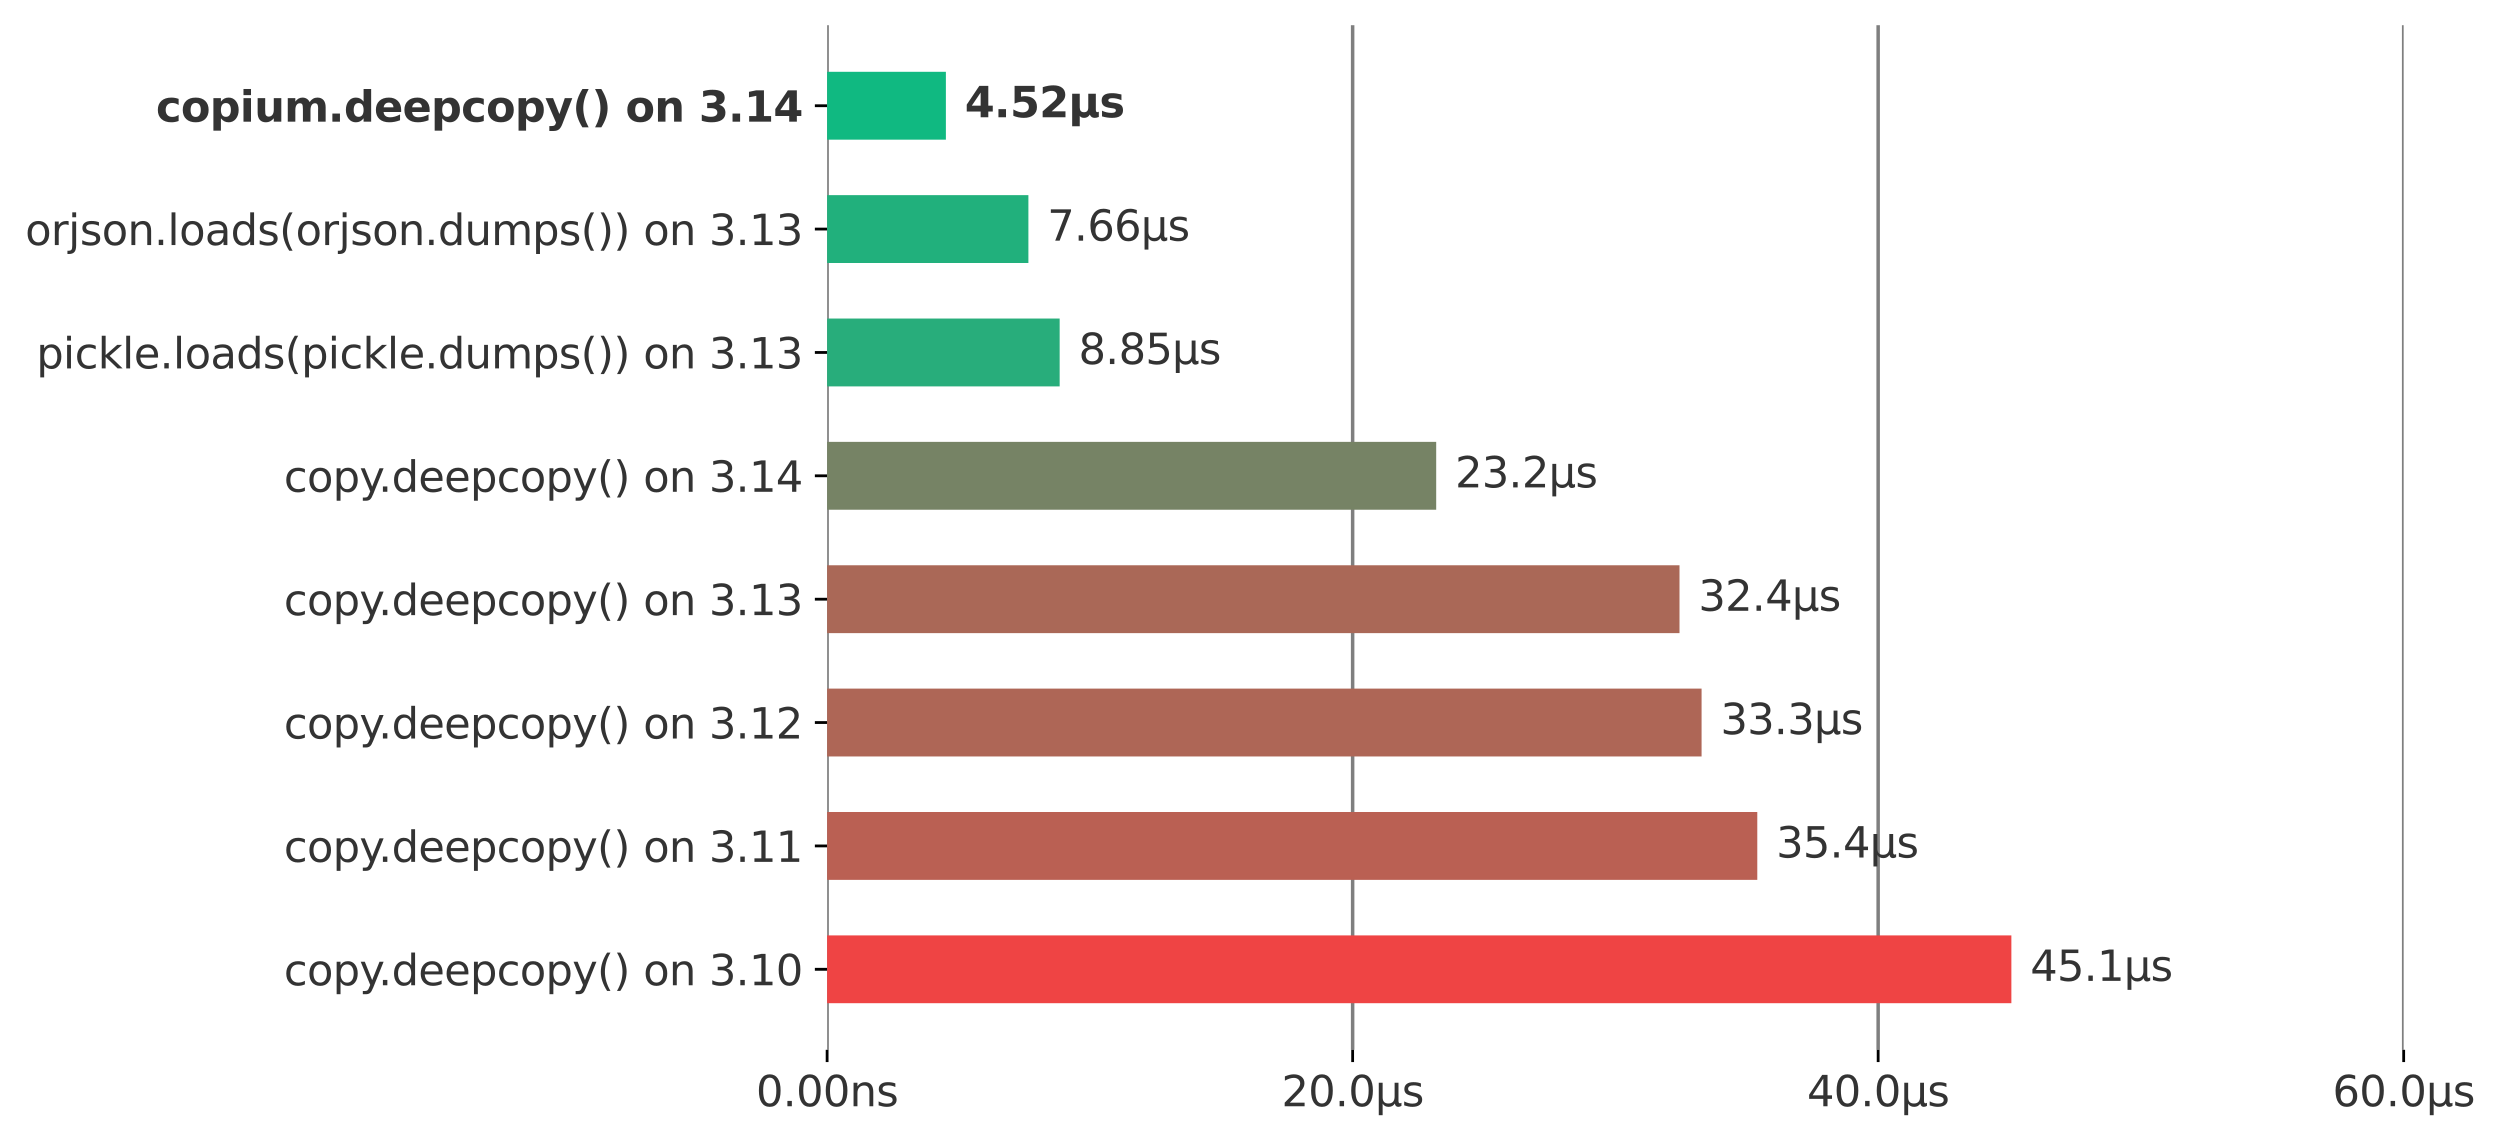 <?xml version="1.0" encoding="utf-8" standalone="no"?>
<!DOCTYPE svg PUBLIC "-//W3C//DTD SVG 1.1//EN"
  "http://www.w3.org/Graphics/SVG/1.1/DTD/svg11.dtd">
<svg xmlns:xlink="http://www.w3.org/1999/xlink" width="713.758pt" height="325.534pt" viewBox="0 0 713.758 325.534" xmlns="http://www.w3.org/2000/svg" version="1.1">
 <defs>
  <style type="text/css">*{stroke-linejoin: round; stroke-linecap: butt}</style>
 </defs>
 <g id="figure_1">
  <g id="patch_1">
   <path d="M 0 325.534 
L 713.758 325.534 
L 713.758 0 
L 0 0 
L 0 325.534 
z
" style="fill: none"/>
  </g>
  <g id="axes_1">
   <g id="patch_2">
    <path d="M 236.146 299.72 
L 686.256 299.72 
L 686.256 7.2 
L 236.146 7.2 
L 236.146 299.72 
z
" style="fill: none"/>
   </g>
   <g id="matplotlib.axis_1">
    <g id="xtick_1">
     <g id="line2d_1">
      <path d="M 236.146 299.72 
L 236.146 7.2 
" clip-path="url(#p46a4551553)" style="fill: none; stroke: #7f7f7f; stroke-linecap: square"/>
     </g>
     <g id="line2d_2">
      <defs>
       <path id="m9b1a746041" d="M 0 0 
L 0 3.5 
" style="stroke: #000000; stroke-width: 0.8"/>
      </defs>
      <g>
       <use xlink:href="#m9b1a746041" x="236.146" y="299.72" style="stroke: #000000; stroke-width: 0.8"/>
      </g>
     </g>
     <g id="text_1">
      <!-- 0.00ns -->
      <g style="fill: #333333" transform="translate(215.858 315.838) scale(0.12 -0.12)">
       <defs>
        <path id="DejaVuSans-30" d="M 2034 4250 
Q 1547 4250 1301 3770 
Q 1056 3291 1056 2328 
Q 1056 1369 1301 889 
Q 1547 409 2034 409 
Q 2525 409 2770 889 
Q 3016 1369 3016 2328 
Q 3016 3291 2770 3770 
Q 2525 4250 2034 4250 
z
M 2034 4750 
Q 2819 4750 3233 4129 
Q 3647 3509 3647 2328 
Q 3647 1150 3233 529 
Q 2819 -91 2034 -91 
Q 1250 -91 836 529 
Q 422 1150 422 2328 
Q 422 3509 836 4129 
Q 1250 4750 2034 4750 
z
" transform="scale(0.016)"/>
        <path id="DejaVuSans-2e" d="M 684 794 
L 1344 794 
L 1344 0 
L 684 0 
L 684 794 
z
" transform="scale(0.016)"/>
        <path id="DejaVuSans-6e" d="M 3513 2113 
L 3513 0 
L 2938 0 
L 2938 2094 
Q 2938 2591 2744 2837 
Q 2550 3084 2163 3084 
Q 1697 3084 1428 2787 
Q 1159 2491 1159 1978 
L 1159 0 
L 581 0 
L 581 3500 
L 1159 3500 
L 1159 2956 
Q 1366 3272 1645 3428 
Q 1925 3584 2291 3584 
Q 2894 3584 3203 3211 
Q 3513 2838 3513 2113 
z
" transform="scale(0.016)"/>
        <path id="DejaVuSans-73" d="M 2834 3397 
L 2834 2853 
Q 2591 2978 2328 3040 
Q 2066 3103 1784 3103 
Q 1356 3103 1142 2972 
Q 928 2841 928 2578 
Q 928 2378 1081 2264 
Q 1234 2150 1697 2047 
L 1894 2003 
Q 2506 1872 2764 1633 
Q 3022 1394 3022 966 
Q 3022 478 2636 193 
Q 2250 -91 1575 -91 
Q 1294 -91 989 -36 
Q 684 19 347 128 
L 347 722 
Q 666 556 975 473 
Q 1284 391 1588 391 
Q 1994 391 2212 530 
Q 2431 669 2431 922 
Q 2431 1156 2273 1281 
Q 2116 1406 1581 1522 
L 1381 1569 
Q 847 1681 609 1914 
Q 372 2147 372 2553 
Q 372 3047 722 3315 
Q 1072 3584 1716 3584 
Q 2034 3584 2315 3537 
Q 2597 3491 2834 3397 
z
" transform="scale(0.016)"/>
       </defs>
       <use xlink:href="#DejaVuSans-30"/>
       <use xlink:href="#DejaVuSans-2e" transform="translate(63.623 0)"/>
       <use xlink:href="#DejaVuSans-30" transform="translate(95.41 0)"/>
       <use xlink:href="#DejaVuSans-30" transform="translate(159.033 0)"/>
       <use xlink:href="#DejaVuSans-6e" transform="translate(222.656 0)"/>
       <use xlink:href="#DejaVuSans-73" transform="translate(286.035 0)"/>
      </g>
     </g>
    </g>
    <g id="xtick_2">
     <g id="line2d_3">
      <path d="M 386.182 299.72 
L 386.182 7.2 
" clip-path="url(#p46a4551553)" style="fill: none; stroke: #7f7f7f; stroke-linecap: square"/>
     </g>
     <g id="line2d_4">
      <g>
       <use xlink:href="#m9b1a746041" x="386.182" y="299.72" style="stroke: #000000; stroke-width: 0.8"/>
      </g>
     </g>
     <g id="text_2">
      <!-- 20.0µs -->
      <g style="fill: #333333" transform="translate(365.88 315.838) scale(0.12 -0.12)">
       <defs>
        <path id="DejaVuSans-32" d="M 1228 531 
L 3431 531 
L 3431 0 
L 469 0 
L 469 531 
Q 828 903 1448 1529 
Q 2069 2156 2228 2338 
Q 2531 2678 2651 2914 
Q 2772 3150 2772 3378 
Q 2772 3750 2511 3984 
Q 2250 4219 1831 4219 
Q 1534 4219 1204 4116 
Q 875 4013 500 3803 
L 500 4441 
Q 881 4594 1212 4672 
Q 1544 4750 1819 4750 
Q 2544 4750 2975 4387 
Q 3406 4025 3406 3419 
Q 3406 3131 3298 2873 
Q 3191 2616 2906 2266 
Q 2828 2175 2409 1742 
Q 1991 1309 1228 531 
z
" transform="scale(0.016)"/>
        <path id="DejaVuSans-b5" d="M 544 -1331 
L 544 3500 
L 1119 3500 
L 1119 1325 
Q 1119 872 1334 640 
Q 1550 409 1972 409 
Q 2434 409 2667 671 
Q 2900 934 2900 1459 
L 2900 3500 
L 3475 3500 
L 3475 806 
Q 3475 619 3529 530 
Q 3584 441 3700 441 
Q 3728 441 3778 458 
Q 3828 475 3916 513 
L 3916 50 
Q 3788 -22 3673 -56 
Q 3559 -91 3450 -91 
Q 3234 -91 3106 31 
Q 2978 153 2931 403 
Q 2775 156 2548 32 
Q 2322 -91 2016 -91 
Q 1697 -91 1473 31 
Q 1250 153 1119 397 
L 1119 -1331 
L 544 -1331 
z
" transform="scale(0.016)"/>
       </defs>
       <use xlink:href="#DejaVuSans-32"/>
       <use xlink:href="#DejaVuSans-30" transform="translate(63.623 0)"/>
       <use xlink:href="#DejaVuSans-2e" transform="translate(127.246 0)"/>
       <use xlink:href="#DejaVuSans-30" transform="translate(159.033 0)"/>
       <use xlink:href="#DejaVuSans-b5" transform="translate(222.656 0)"/>
       <use xlink:href="#DejaVuSans-73" transform="translate(286.279 0)"/>
      </g>
     </g>
    </g>
    <g id="xtick_3">
     <g id="line2d_5">
      <path d="M 536.219 299.72 
L 536.219 7.2 
" clip-path="url(#p46a4551553)" style="fill: none; stroke: #7f7f7f; stroke-linecap: square"/>
     </g>
     <g id="line2d_6">
      <g>
       <use xlink:href="#m9b1a746041" x="536.219" y="299.72" style="stroke: #000000; stroke-width: 0.8"/>
      </g>
     </g>
     <g id="text_3">
      <!-- 40.0µs -->
      <g style="fill: #333333" transform="translate(515.916 315.838) scale(0.12 -0.12)">
       <defs>
        <path id="DejaVuSans-34" d="M 2419 4116 
L 825 1625 
L 2419 1625 
L 2419 4116 
z
M 2253 4666 
L 3047 4666 
L 3047 1625 
L 3713 1625 
L 3713 1100 
L 3047 1100 
L 3047 0 
L 2419 0 
L 2419 1100 
L 313 1100 
L 313 1709 
L 2253 4666 
z
" transform="scale(0.016)"/>
       </defs>
       <use xlink:href="#DejaVuSans-34"/>
       <use xlink:href="#DejaVuSans-30" transform="translate(63.623 0)"/>
       <use xlink:href="#DejaVuSans-2e" transform="translate(127.246 0)"/>
       <use xlink:href="#DejaVuSans-30" transform="translate(159.033 0)"/>
       <use xlink:href="#DejaVuSans-b5" transform="translate(222.656 0)"/>
       <use xlink:href="#DejaVuSans-73" transform="translate(286.279 0)"/>
      </g>
     </g>
    </g>
    <g id="xtick_4">
     <g id="line2d_7">
      <path d="M 686.256 299.72 
L 686.256 7.2 
" clip-path="url(#p46a4551553)" style="fill: none; stroke: #7f7f7f; stroke-linecap: square"/>
     </g>
     <g id="line2d_8">
      <g>
       <use xlink:href="#m9b1a746041" x="686.256" y="299.72" style="stroke: #000000; stroke-width: 0.8"/>
      </g>
     </g>
     <g id="text_4">
      <!-- 60.0µs -->
      <g style="fill: #333333" transform="translate(665.953 315.838) scale(0.12 -0.12)">
       <defs>
        <path id="DejaVuSans-36" d="M 2113 2584 
Q 1688 2584 1439 2293 
Q 1191 2003 1191 1497 
Q 1191 994 1439 701 
Q 1688 409 2113 409 
Q 2538 409 2786 701 
Q 3034 994 3034 1497 
Q 3034 2003 2786 2293 
Q 2538 2584 2113 2584 
z
M 3366 4563 
L 3366 3988 
Q 3128 4100 2886 4159 
Q 2644 4219 2406 4219 
Q 1781 4219 1451 3797 
Q 1122 3375 1075 2522 
Q 1259 2794 1537 2939 
Q 1816 3084 2150 3084 
Q 2853 3084 3261 2657 
Q 3669 2231 3669 1497 
Q 3669 778 3244 343 
Q 2819 -91 2113 -91 
Q 1303 -91 875 529 
Q 447 1150 447 2328 
Q 447 3434 972 4092 
Q 1497 4750 2381 4750 
Q 2619 4750 2861 4703 
Q 3103 4656 3366 4563 
z
" transform="scale(0.016)"/>
       </defs>
       <use xlink:href="#DejaVuSans-36"/>
       <use xlink:href="#DejaVuSans-30" transform="translate(63.623 0)"/>
       <use xlink:href="#DejaVuSans-2e" transform="translate(127.246 0)"/>
       <use xlink:href="#DejaVuSans-30" transform="translate(159.033 0)"/>
       <use xlink:href="#DejaVuSans-b5" transform="translate(222.656 0)"/>
       <use xlink:href="#DejaVuSans-73" transform="translate(286.279 0)"/>
      </g>
     </g>
    </g>
   </g>
   <g id="matplotlib.axis_2">
    <g id="ytick_1">
     <g id="line2d_9">
      <defs>
       <path id="mc5d4cc9f8f" d="M 0 0 
L -3.5 0 
" style="stroke: #000000; stroke-width: 0.8"/>
      </defs>
      <g>
       <use xlink:href="#mc5d4cc9f8f" x="236.146" y="30.182" style="stroke: #000000; stroke-width: 0.8"/>
      </g>
     </g>
     <g id="text_5">
      <!-- copium.deepcopy() on 3.14 -->
      <g style="fill: #333333" transform="translate(44.535 34.742) scale(0.12 -0.12)">
       <defs>
        <path id="DejaVuSans-Bold-63" d="M 3366 3391 
L 3366 2478 
Q 3138 2634 2908 2709 
Q 2678 2784 2431 2784 
Q 1963 2784 1702 2511 
Q 1441 2238 1441 1747 
Q 1441 1256 1702 982 
Q 1963 709 2431 709 
Q 2694 709 2930 787 
Q 3166 866 3366 1019 
L 3366 103 
Q 3103 6 2833 -42 
Q 2563 -91 2291 -91 
Q 1344 -91 809 395 
Q 275 881 275 1747 
Q 275 2613 809 3098 
Q 1344 3584 2291 3584 
Q 2566 3584 2833 3536 
Q 3100 3488 3366 3391 
z
" transform="scale(0.016)"/>
        <path id="DejaVuSans-Bold-6f" d="M 2203 2784 
Q 1831 2784 1636 2517 
Q 1441 2250 1441 1747 
Q 1441 1244 1636 976 
Q 1831 709 2203 709 
Q 2569 709 2762 976 
Q 2956 1244 2956 1747 
Q 2956 2250 2762 2517 
Q 2569 2784 2203 2784 
z
M 2203 3584 
Q 3106 3584 3614 3096 
Q 4122 2609 4122 1747 
Q 4122 884 3614 396 
Q 3106 -91 2203 -91 
Q 1297 -91 786 396 
Q 275 884 275 1747 
Q 275 2609 786 3096 
Q 1297 3584 2203 3584 
z
" transform="scale(0.016)"/>
        <path id="DejaVuSans-Bold-70" d="M 1656 506 
L 1656 -1331 
L 538 -1331 
L 538 3500 
L 1656 3500 
L 1656 2988 
Q 1888 3294 2169 3439 
Q 2450 3584 2816 3584 
Q 3463 3584 3878 3070 
Q 4294 2556 4294 1747 
Q 4294 938 3878 423 
Q 3463 -91 2816 -91 
Q 2450 -91 2169 54 
Q 1888 200 1656 506 
z
M 2400 2772 
Q 2041 2772 1848 2508 
Q 1656 2244 1656 1747 
Q 1656 1250 1848 986 
Q 2041 722 2400 722 
Q 2759 722 2948 984 
Q 3138 1247 3138 1747 
Q 3138 2247 2948 2509 
Q 2759 2772 2400 2772 
z
" transform="scale(0.016)"/>
        <path id="DejaVuSans-Bold-69" d="M 538 3500 
L 1656 3500 
L 1656 0 
L 538 0 
L 538 3500 
z
M 538 4863 
L 1656 4863 
L 1656 3950 
L 538 3950 
L 538 4863 
z
" transform="scale(0.016)"/>
        <path id="DejaVuSans-Bold-75" d="M 500 1363 
L 500 3500 
L 1625 3500 
L 1625 3150 
Q 1625 2866 1622 2436 
Q 1619 2006 1619 1863 
Q 1619 1441 1641 1255 
Q 1663 1069 1716 984 
Q 1784 875 1895 815 
Q 2006 756 2150 756 
Q 2500 756 2700 1025 
Q 2900 1294 2900 1772 
L 2900 3500 
L 4019 3500 
L 4019 0 
L 2900 0 
L 2900 506 
Q 2647 200 2364 54 
Q 2081 -91 1741 -91 
Q 1134 -91 817 281 
Q 500 653 500 1363 
z
" transform="scale(0.016)"/>
        <path id="DejaVuSans-Bold-6d" d="M 3781 2919 
Q 3994 3244 4286 3414 
Q 4578 3584 4928 3584 
Q 5531 3584 5847 3212 
Q 6163 2841 6163 2131 
L 6163 0 
L 5038 0 
L 5038 1825 
Q 5041 1866 5042 1909 
Q 5044 1953 5044 2034 
Q 5044 2406 4934 2573 
Q 4825 2741 4581 2741 
Q 4263 2741 4089 2478 
Q 3916 2216 3909 1719 
L 3909 0 
L 2784 0 
L 2784 1825 
Q 2784 2406 2684 2573 
Q 2584 2741 2328 2741 
Q 2006 2741 1831 2477 
Q 1656 2213 1656 1722 
L 1656 0 
L 531 0 
L 531 3500 
L 1656 3500 
L 1656 2988 
Q 1863 3284 2130 3434 
Q 2397 3584 2719 3584 
Q 3081 3584 3359 3409 
Q 3638 3234 3781 2919 
z
" transform="scale(0.016)"/>
        <path id="DejaVuSans-Bold-2e" d="M 653 1209 
L 1778 1209 
L 1778 0 
L 653 0 
L 653 1209 
z
" transform="scale(0.016)"/>
        <path id="DejaVuSans-Bold-64" d="M 2919 2988 
L 2919 4863 
L 4044 4863 
L 4044 0 
L 2919 0 
L 2919 506 
Q 2688 197 2409 53 
Q 2131 -91 1766 -91 
Q 1119 -91 703 423 
Q 288 938 288 1747 
Q 288 2556 703 3070 
Q 1119 3584 1766 3584 
Q 2128 3584 2408 3439 
Q 2688 3294 2919 2988 
z
M 2181 722 
Q 2541 722 2730 984 
Q 2919 1247 2919 1747 
Q 2919 2247 2730 2509 
Q 2541 2772 2181 2772 
Q 1825 2772 1636 2509 
Q 1447 2247 1447 1747 
Q 1447 1247 1636 984 
Q 1825 722 2181 722 
z
" transform="scale(0.016)"/>
        <path id="DejaVuSans-Bold-65" d="M 4031 1759 
L 4031 1441 
L 1416 1441 
Q 1456 1047 1700 850 
Q 1944 653 2381 653 
Q 2734 653 3104 758 
Q 3475 863 3866 1075 
L 3866 213 
Q 3469 63 3072 -14 
Q 2675 -91 2278 -91 
Q 1328 -91 801 392 
Q 275 875 275 1747 
Q 275 2603 792 3093 
Q 1309 3584 2216 3584 
Q 3041 3584 3536 3087 
Q 4031 2591 4031 1759 
z
M 2881 2131 
Q 2881 2450 2695 2645 
Q 2509 2841 2209 2841 
Q 1884 2841 1681 2658 
Q 1478 2475 1428 2131 
L 2881 2131 
z
" transform="scale(0.016)"/>
        <path id="DejaVuSans-Bold-79" d="M 78 3500 
L 1197 3500 
L 2138 1125 
L 2938 3500 
L 4056 3500 
L 2584 -331 
Q 2363 -916 2067 -1148 
Q 1772 -1381 1288 -1381 
L 641 -1381 
L 641 -647 
L 991 -647 
Q 1275 -647 1404 -556 
Q 1534 -466 1606 -231 
L 1638 -134 
L 78 3500 
z
" transform="scale(0.016)"/>
        <path id="DejaVuSans-Bold-28" d="M 2413 -844 
L 1484 -844 
Q 1006 -72 778 623 
Q 550 1319 550 2003 
Q 550 2688 779 3389 
Q 1009 4091 1484 4856 
L 2413 4856 
Q 2013 4116 1813 3408 
Q 1613 2700 1613 2009 
Q 1613 1319 1811 609 
Q 2009 -100 2413 -844 
z
" transform="scale(0.016)"/>
        <path id="DejaVuSans-Bold-29" d="M 513 -844 
Q 913 -100 1113 609 
Q 1313 1319 1313 2009 
Q 1313 2700 1113 3408 
Q 913 4116 513 4856 
L 1441 4856 
Q 1916 4091 2145 3389 
Q 2375 2688 2375 2003 
Q 2375 1319 2147 623 
Q 1919 -72 1441 -844 
L 513 -844 
z
" transform="scale(0.016)"/>
        <path id="DejaVuSans-Bold-20" transform="scale(0.016)"/>
        <path id="DejaVuSans-Bold-6e" d="M 4056 2131 
L 4056 0 
L 2931 0 
L 2931 347 
L 2931 1631 
Q 2931 2084 2911 2256 
Q 2891 2428 2841 2509 
Q 2775 2619 2662 2680 
Q 2550 2741 2406 2741 
Q 2056 2741 1856 2470 
Q 1656 2200 1656 1722 
L 1656 0 
L 538 0 
L 538 3500 
L 1656 3500 
L 1656 2988 
Q 1909 3294 2193 3439 
Q 2478 3584 2822 3584 
Q 3428 3584 3742 3212 
Q 4056 2841 4056 2131 
z
" transform="scale(0.016)"/>
        <path id="DejaVuSans-Bold-33" d="M 2981 2516 
Q 3453 2394 3698 2092 
Q 3944 1791 3944 1325 
Q 3944 631 3412 270 
Q 2881 -91 1863 -91 
Q 1503 -91 1142 -33 
Q 781 25 428 141 
L 428 1069 
Q 766 900 1098 814 
Q 1431 728 1753 728 
Q 2231 728 2486 893 
Q 2741 1059 2741 1369 
Q 2741 1688 2480 1852 
Q 2219 2016 1709 2016 
L 1228 2016 
L 1228 2791 
L 1734 2791 
Q 2188 2791 2409 2933 
Q 2631 3075 2631 3366 
Q 2631 3634 2415 3781 
Q 2200 3928 1806 3928 
Q 1516 3928 1219 3862 
Q 922 3797 628 3669 
L 628 4550 
Q 984 4650 1334 4700 
Q 1684 4750 2022 4750 
Q 2931 4750 3382 4451 
Q 3834 4153 3834 3553 
Q 3834 3144 3618 2883 
Q 3403 2622 2981 2516 
z
" transform="scale(0.016)"/>
        <path id="DejaVuSans-Bold-31" d="M 750 831 
L 1813 831 
L 1813 3847 
L 722 3622 
L 722 4441 
L 1806 4666 
L 2950 4666 
L 2950 831 
L 4013 831 
L 4013 0 
L 750 0 
L 750 831 
z
" transform="scale(0.016)"/>
        <path id="DejaVuSans-Bold-34" d="M 2356 3675 
L 1038 1722 
L 2356 1722 
L 2356 3675 
z
M 2156 4666 
L 3494 4666 
L 3494 1722 
L 4159 1722 
L 4159 850 
L 3494 850 
L 3494 0 
L 2356 0 
L 2356 850 
L 288 850 
L 288 1881 
L 2156 4666 
z
" transform="scale(0.016)"/>
       </defs>
       <use xlink:href="#DejaVuSans-Bold-63"/>
       <use xlink:href="#DejaVuSans-Bold-6f" transform="translate(59.277 0)"/>
       <use xlink:href="#DejaVuSans-Bold-70" transform="translate(127.979 0)"/>
       <use xlink:href="#DejaVuSans-Bold-69" transform="translate(199.561 0)"/>
       <use xlink:href="#DejaVuSans-Bold-75" transform="translate(233.838 0)"/>
       <use xlink:href="#DejaVuSans-Bold-6d" transform="translate(305.029 0)"/>
       <use xlink:href="#DejaVuSans-Bold-2e" transform="translate(409.229 0)"/>
       <use xlink:href="#DejaVuSans-Bold-64" transform="translate(447.217 0)"/>
       <use xlink:href="#DejaVuSans-Bold-65" transform="translate(518.799 0)"/>
       <use xlink:href="#DejaVuSans-Bold-65" transform="translate(586.621 0)"/>
       <use xlink:href="#DejaVuSans-Bold-70" transform="translate(654.443 0)"/>
       <use xlink:href="#DejaVuSans-Bold-63" transform="translate(726.025 0)"/>
       <use xlink:href="#DejaVuSans-Bold-6f" transform="translate(785.303 0)"/>
       <use xlink:href="#DejaVuSans-Bold-70" transform="translate(854.004 0)"/>
       <use xlink:href="#DejaVuSans-Bold-79" transform="translate(925.586 0)"/>
       <use xlink:href="#DejaVuSans-Bold-28" transform="translate(990.771 0)"/>
       <use xlink:href="#DejaVuSans-Bold-29" transform="translate(1036.475 0)"/>
       <use xlink:href="#DejaVuSans-Bold-20" transform="translate(1082.178 0)"/>
       <use xlink:href="#DejaVuSans-Bold-6f" transform="translate(1116.992 0)"/>
       <use xlink:href="#DejaVuSans-Bold-6e" transform="translate(1185.693 0)"/>
       <use xlink:href="#DejaVuSans-Bold-20" transform="translate(1256.885 0)"/>
       <use xlink:href="#DejaVuSans-Bold-33" transform="translate(1291.699 0)"/>
       <use xlink:href="#DejaVuSans-Bold-2e" transform="translate(1361.279 0)"/>
       <use xlink:href="#DejaVuSans-Bold-31" transform="translate(1399.268 0)"/>
       <use xlink:href="#DejaVuSans-Bold-34" transform="translate(1468.848 0)"/>
      </g>
     </g>
    </g>
    <g id="ytick_2">
     <g id="line2d_10">
      <g>
       <use xlink:href="#mc5d4cc9f8f" x="236.146" y="65.405" style="stroke: #000000; stroke-width: 0.8"/>
      </g>
     </g>
     <g id="text_6">
      <!-- orjson.loads(orjson.dumps()) on 3.13 -->
      <g style="fill: #333333" transform="translate(7.2 69.964) scale(0.12 -0.12)">
       <defs>
        <path id="DejaVuSans-6f" d="M 1959 3097 
Q 1497 3097 1228 2736 
Q 959 2375 959 1747 
Q 959 1119 1226 758 
Q 1494 397 1959 397 
Q 2419 397 2687 759 
Q 2956 1122 2956 1747 
Q 2956 2369 2687 2733 
Q 2419 3097 1959 3097 
z
M 1959 3584 
Q 2709 3584 3137 3096 
Q 3566 2609 3566 1747 
Q 3566 888 3137 398 
Q 2709 -91 1959 -91 
Q 1206 -91 779 398 
Q 353 888 353 1747 
Q 353 2609 779 3096 
Q 1206 3584 1959 3584 
z
" transform="scale(0.016)"/>
        <path id="DejaVuSans-72" d="M 2631 2963 
Q 2534 3019 2420 3045 
Q 2306 3072 2169 3072 
Q 1681 3072 1420 2755 
Q 1159 2438 1159 1844 
L 1159 0 
L 581 0 
L 581 3500 
L 1159 3500 
L 1159 2956 
Q 1341 3275 1631 3429 
Q 1922 3584 2338 3584 
Q 2397 3584 2469 3576 
Q 2541 3569 2628 3553 
L 2631 2963 
z
" transform="scale(0.016)"/>
        <path id="DejaVuSans-6a" d="M 603 3500 
L 1178 3500 
L 1178 -63 
Q 1178 -731 923 -1031 
Q 669 -1331 103 -1331 
L -116 -1331 
L -116 -844 
L 38 -844 
Q 366 -844 484 -692 
Q 603 -541 603 -63 
L 603 3500 
z
M 603 4863 
L 1178 4863 
L 1178 4134 
L 603 4134 
L 603 4863 
z
" transform="scale(0.016)"/>
        <path id="DejaVuSans-6c" d="M 603 4863 
L 1178 4863 
L 1178 0 
L 603 0 
L 603 4863 
z
" transform="scale(0.016)"/>
        <path id="DejaVuSans-61" d="M 2194 1759 
Q 1497 1759 1228 1600 
Q 959 1441 959 1056 
Q 959 750 1161 570 
Q 1363 391 1709 391 
Q 2188 391 2477 730 
Q 2766 1069 2766 1631 
L 2766 1759 
L 2194 1759 
z
M 3341 1997 
L 3341 0 
L 2766 0 
L 2766 531 
Q 2569 213 2275 61 
Q 1981 -91 1556 -91 
Q 1019 -91 701 211 
Q 384 513 384 1019 
Q 384 1609 779 1909 
Q 1175 2209 1959 2209 
L 2766 2209 
L 2766 2266 
Q 2766 2663 2505 2880 
Q 2244 3097 1772 3097 
Q 1472 3097 1187 3025 
Q 903 2953 641 2809 
L 641 3341 
Q 956 3463 1253 3523 
Q 1550 3584 1831 3584 
Q 2591 3584 2966 3190 
Q 3341 2797 3341 1997 
z
" transform="scale(0.016)"/>
        <path id="DejaVuSans-64" d="M 2906 2969 
L 2906 4863 
L 3481 4863 
L 3481 0 
L 2906 0 
L 2906 525 
Q 2725 213 2448 61 
Q 2172 -91 1784 -91 
Q 1150 -91 751 415 
Q 353 922 353 1747 
Q 353 2572 751 3078 
Q 1150 3584 1784 3584 
Q 2172 3584 2448 3432 
Q 2725 3281 2906 2969 
z
M 947 1747 
Q 947 1113 1208 752 
Q 1469 391 1925 391 
Q 2381 391 2643 752 
Q 2906 1113 2906 1747 
Q 2906 2381 2643 2742 
Q 2381 3103 1925 3103 
Q 1469 3103 1208 2742 
Q 947 2381 947 1747 
z
" transform="scale(0.016)"/>
        <path id="DejaVuSans-28" d="M 1984 4856 
Q 1566 4138 1362 3434 
Q 1159 2731 1159 2009 
Q 1159 1288 1364 580 
Q 1569 -128 1984 -844 
L 1484 -844 
Q 1016 -109 783 600 
Q 550 1309 550 2009 
Q 550 2706 781 3412 
Q 1013 4119 1484 4856 
L 1984 4856 
z
" transform="scale(0.016)"/>
        <path id="DejaVuSans-75" d="M 544 1381 
L 544 3500 
L 1119 3500 
L 1119 1403 
Q 1119 906 1312 657 
Q 1506 409 1894 409 
Q 2359 409 2629 706 
Q 2900 1003 2900 1516 
L 2900 3500 
L 3475 3500 
L 3475 0 
L 2900 0 
L 2900 538 
Q 2691 219 2414 64 
Q 2138 -91 1772 -91 
Q 1169 -91 856 284 
Q 544 659 544 1381 
z
M 1991 3584 
L 1991 3584 
z
" transform="scale(0.016)"/>
        <path id="DejaVuSans-6d" d="M 3328 2828 
Q 3544 3216 3844 3400 
Q 4144 3584 4550 3584 
Q 5097 3584 5394 3201 
Q 5691 2819 5691 2113 
L 5691 0 
L 5113 0 
L 5113 2094 
Q 5113 2597 4934 2840 
Q 4756 3084 4391 3084 
Q 3944 3084 3684 2787 
Q 3425 2491 3425 1978 
L 3425 0 
L 2847 0 
L 2847 2094 
Q 2847 2600 2669 2842 
Q 2491 3084 2119 3084 
Q 1678 3084 1418 2786 
Q 1159 2488 1159 1978 
L 1159 0 
L 581 0 
L 581 3500 
L 1159 3500 
L 1159 2956 
Q 1356 3278 1631 3431 
Q 1906 3584 2284 3584 
Q 2666 3584 2933 3390 
Q 3200 3197 3328 2828 
z
" transform="scale(0.016)"/>
        <path id="DejaVuSans-70" d="M 1159 525 
L 1159 -1331 
L 581 -1331 
L 581 3500 
L 1159 3500 
L 1159 2969 
Q 1341 3281 1617 3432 
Q 1894 3584 2278 3584 
Q 2916 3584 3314 3078 
Q 3713 2572 3713 1747 
Q 3713 922 3314 415 
Q 2916 -91 2278 -91 
Q 1894 -91 1617 61 
Q 1341 213 1159 525 
z
M 3116 1747 
Q 3116 2381 2855 2742 
Q 2594 3103 2138 3103 
Q 1681 3103 1420 2742 
Q 1159 2381 1159 1747 
Q 1159 1113 1420 752 
Q 1681 391 2138 391 
Q 2594 391 2855 752 
Q 3116 1113 3116 1747 
z
" transform="scale(0.016)"/>
        <path id="DejaVuSans-29" d="M 513 4856 
L 1013 4856 
Q 1481 4119 1714 3412 
Q 1947 2706 1947 2009 
Q 1947 1309 1714 600 
Q 1481 -109 1013 -844 
L 513 -844 
Q 928 -128 1133 580 
Q 1338 1288 1338 2009 
Q 1338 2731 1133 3434 
Q 928 4138 513 4856 
z
" transform="scale(0.016)"/>
        <path id="DejaVuSans-20" transform="scale(0.016)"/>
        <path id="DejaVuSans-33" d="M 2597 2516 
Q 3050 2419 3304 2112 
Q 3559 1806 3559 1356 
Q 3559 666 3084 287 
Q 2609 -91 1734 -91 
Q 1441 -91 1130 -33 
Q 819 25 488 141 
L 488 750 
Q 750 597 1062 519 
Q 1375 441 1716 441 
Q 2309 441 2620 675 
Q 2931 909 2931 1356 
Q 2931 1769 2642 2001 
Q 2353 2234 1838 2234 
L 1294 2234 
L 1294 2753 
L 1863 2753 
Q 2328 2753 2575 2939 
Q 2822 3125 2822 3475 
Q 2822 3834 2567 4026 
Q 2313 4219 1838 4219 
Q 1578 4219 1281 4162 
Q 984 4106 628 3988 
L 628 4550 
Q 988 4650 1302 4700 
Q 1616 4750 1894 4750 
Q 2613 4750 3031 4423 
Q 3450 4097 3450 3541 
Q 3450 3153 3228 2886 
Q 3006 2619 2597 2516 
z
" transform="scale(0.016)"/>
        <path id="DejaVuSans-31" d="M 794 531 
L 1825 531 
L 1825 4091 
L 703 3866 
L 703 4441 
L 1819 4666 
L 2450 4666 
L 2450 531 
L 3481 531 
L 3481 0 
L 794 0 
L 794 531 
z
" transform="scale(0.016)"/>
       </defs>
       <use xlink:href="#DejaVuSans-6f"/>
       <use xlink:href="#DejaVuSans-72" transform="translate(61.182 0)"/>
       <use xlink:href="#DejaVuSans-6a" transform="translate(102.295 0)"/>
       <use xlink:href="#DejaVuSans-73" transform="translate(130.078 0)"/>
       <use xlink:href="#DejaVuSans-6f" transform="translate(182.178 0)"/>
       <use xlink:href="#DejaVuSans-6e" transform="translate(243.359 0)"/>
       <use xlink:href="#DejaVuSans-2e" transform="translate(306.738 0)"/>
       <use xlink:href="#DejaVuSans-6c" transform="translate(338.525 0)"/>
       <use xlink:href="#DejaVuSans-6f" transform="translate(366.309 0)"/>
       <use xlink:href="#DejaVuSans-61" transform="translate(427.49 0)"/>
       <use xlink:href="#DejaVuSans-64" transform="translate(488.77 0)"/>
       <use xlink:href="#DejaVuSans-73" transform="translate(552.246 0)"/>
       <use xlink:href="#DejaVuSans-28" transform="translate(604.346 0)"/>
       <use xlink:href="#DejaVuSans-6f" transform="translate(643.359 0)"/>
       <use xlink:href="#DejaVuSans-72" transform="translate(704.541 0)"/>
       <use xlink:href="#DejaVuSans-6a" transform="translate(745.654 0)"/>
       <use xlink:href="#DejaVuSans-73" transform="translate(773.438 0)"/>
       <use xlink:href="#DejaVuSans-6f" transform="translate(825.537 0)"/>
       <use xlink:href="#DejaVuSans-6e" transform="translate(886.719 0)"/>
       <use xlink:href="#DejaVuSans-2e" transform="translate(950.098 0)"/>
       <use xlink:href="#DejaVuSans-64" transform="translate(981.885 0)"/>
       <use xlink:href="#DejaVuSans-75" transform="translate(1045.361 0)"/>
       <use xlink:href="#DejaVuSans-6d" transform="translate(1108.74 0)"/>
       <use xlink:href="#DejaVuSans-70" transform="translate(1206.152 0)"/>
       <use xlink:href="#DejaVuSans-73" transform="translate(1269.629 0)"/>
       <use xlink:href="#DejaVuSans-28" transform="translate(1321.729 0)"/>
       <use xlink:href="#DejaVuSans-29" transform="translate(1360.742 0)"/>
       <use xlink:href="#DejaVuSans-29" transform="translate(1399.756 0)"/>
       <use xlink:href="#DejaVuSans-20" transform="translate(1438.77 0)"/>
       <use xlink:href="#DejaVuSans-6f" transform="translate(1470.557 0)"/>
       <use xlink:href="#DejaVuSans-6e" transform="translate(1531.738 0)"/>
       <use xlink:href="#DejaVuSans-20" transform="translate(1595.117 0)"/>
       <use xlink:href="#DejaVuSans-33" transform="translate(1626.904 0)"/>
       <use xlink:href="#DejaVuSans-2e" transform="translate(1690.527 0)"/>
       <use xlink:href="#DejaVuSans-31" transform="translate(1722.314 0)"/>
       <use xlink:href="#DejaVuSans-33" transform="translate(1785.938 0)"/>
      </g>
     </g>
    </g>
    <g id="ytick_3">
     <g id="line2d_11">
      <g>
       <use xlink:href="#mc5d4cc9f8f" x="236.146" y="100.627" style="stroke: #000000; stroke-width: 0.8"/>
      </g>
     </g>
     <g id="text_7">
      <!-- pickle.loads(pickle.dumps()) on 3.13 -->
      <g style="fill: #333333" transform="translate(10.384 105.186) scale(0.12 -0.12)">
       <defs>
        <path id="DejaVuSans-69" d="M 603 3500 
L 1178 3500 
L 1178 0 
L 603 0 
L 603 3500 
z
M 603 4863 
L 1178 4863 
L 1178 4134 
L 603 4134 
L 603 4863 
z
" transform="scale(0.016)"/>
        <path id="DejaVuSans-63" d="M 3122 3366 
L 3122 2828 
Q 2878 2963 2633 3030 
Q 2388 3097 2138 3097 
Q 1578 3097 1268 2742 
Q 959 2388 959 1747 
Q 959 1106 1268 751 
Q 1578 397 2138 397 
Q 2388 397 2633 464 
Q 2878 531 3122 666 
L 3122 134 
Q 2881 22 2623 -34 
Q 2366 -91 2075 -91 
Q 1284 -91 818 406 
Q 353 903 353 1747 
Q 353 2603 823 3093 
Q 1294 3584 2113 3584 
Q 2378 3584 2631 3529 
Q 2884 3475 3122 3366 
z
" transform="scale(0.016)"/>
        <path id="DejaVuSans-6b" d="M 581 4863 
L 1159 4863 
L 1159 1991 
L 2875 3500 
L 3609 3500 
L 1753 1863 
L 3688 0 
L 2938 0 
L 1159 1709 
L 1159 0 
L 581 0 
L 581 4863 
z
" transform="scale(0.016)"/>
        <path id="DejaVuSans-65" d="M 3597 1894 
L 3597 1613 
L 953 1613 
Q 991 1019 1311 708 
Q 1631 397 2203 397 
Q 2534 397 2845 478 
Q 3156 559 3463 722 
L 3463 178 
Q 3153 47 2828 -22 
Q 2503 -91 2169 -91 
Q 1331 -91 842 396 
Q 353 884 353 1716 
Q 353 2575 817 3079 
Q 1281 3584 2069 3584 
Q 2775 3584 3186 3129 
Q 3597 2675 3597 1894 
z
M 3022 2063 
Q 3016 2534 2758 2815 
Q 2500 3097 2075 3097 
Q 1594 3097 1305 2825 
Q 1016 2553 972 2059 
L 3022 2063 
z
" transform="scale(0.016)"/>
       </defs>
       <use xlink:href="#DejaVuSans-70"/>
       <use xlink:href="#DejaVuSans-69" transform="translate(63.477 0)"/>
       <use xlink:href="#DejaVuSans-63" transform="translate(91.26 0)"/>
       <use xlink:href="#DejaVuSans-6b" transform="translate(146.24 0)"/>
       <use xlink:href="#DejaVuSans-6c" transform="translate(204.15 0)"/>
       <use xlink:href="#DejaVuSans-65" transform="translate(231.934 0)"/>
       <use xlink:href="#DejaVuSans-2e" transform="translate(293.457 0)"/>
       <use xlink:href="#DejaVuSans-6c" transform="translate(325.244 0)"/>
       <use xlink:href="#DejaVuSans-6f" transform="translate(353.027 0)"/>
       <use xlink:href="#DejaVuSans-61" transform="translate(414.209 0)"/>
       <use xlink:href="#DejaVuSans-64" transform="translate(475.488 0)"/>
       <use xlink:href="#DejaVuSans-73" transform="translate(538.965 0)"/>
       <use xlink:href="#DejaVuSans-28" transform="translate(591.064 0)"/>
       <use xlink:href="#DejaVuSans-70" transform="translate(630.078 0)"/>
       <use xlink:href="#DejaVuSans-69" transform="translate(693.555 0)"/>
       <use xlink:href="#DejaVuSans-63" transform="translate(721.338 0)"/>
       <use xlink:href="#DejaVuSans-6b" transform="translate(776.318 0)"/>
       <use xlink:href="#DejaVuSans-6c" transform="translate(834.229 0)"/>
       <use xlink:href="#DejaVuSans-65" transform="translate(862.012 0)"/>
       <use xlink:href="#DejaVuSans-2e" transform="translate(923.535 0)"/>
       <use xlink:href="#DejaVuSans-64" transform="translate(955.322 0)"/>
       <use xlink:href="#DejaVuSans-75" transform="translate(1018.799 0)"/>
       <use xlink:href="#DejaVuSans-6d" transform="translate(1082.178 0)"/>
       <use xlink:href="#DejaVuSans-70" transform="translate(1179.59 0)"/>
       <use xlink:href="#DejaVuSans-73" transform="translate(1243.066 0)"/>
       <use xlink:href="#DejaVuSans-28" transform="translate(1295.166 0)"/>
       <use xlink:href="#DejaVuSans-29" transform="translate(1334.18 0)"/>
       <use xlink:href="#DejaVuSans-29" transform="translate(1373.193 0)"/>
       <use xlink:href="#DejaVuSans-20" transform="translate(1412.207 0)"/>
       <use xlink:href="#DejaVuSans-6f" transform="translate(1443.994 0)"/>
       <use xlink:href="#DejaVuSans-6e" transform="translate(1505.176 0)"/>
       <use xlink:href="#DejaVuSans-20" transform="translate(1568.555 0)"/>
       <use xlink:href="#DejaVuSans-33" transform="translate(1600.342 0)"/>
       <use xlink:href="#DejaVuSans-2e" transform="translate(1663.965 0)"/>
       <use xlink:href="#DejaVuSans-31" transform="translate(1695.752 0)"/>
       <use xlink:href="#DejaVuSans-33" transform="translate(1759.375 0)"/>
      </g>
     </g>
    </g>
    <g id="ytick_4">
     <g id="line2d_12">
      <g>
       <use xlink:href="#mc5d4cc9f8f" x="236.146" y="135.849" style="stroke: #000000; stroke-width: 0.8"/>
      </g>
     </g>
     <g id="text_8">
      <!-- copy.deepcopy() on 3.14 -->
      <g style="fill: #333333" transform="translate(81.058 140.408) scale(0.12 -0.12)">
       <defs>
        <path id="DejaVuSans-79" d="M 2059 -325 
Q 1816 -950 1584 -1140 
Q 1353 -1331 966 -1331 
L 506 -1331 
L 506 -850 
L 844 -850 
Q 1081 -850 1212 -737 
Q 1344 -625 1503 -206 
L 1606 56 
L 191 3500 
L 800 3500 
L 1894 763 
L 2988 3500 
L 3597 3500 
L 2059 -325 
z
" transform="scale(0.016)"/>
       </defs>
       <use xlink:href="#DejaVuSans-63"/>
       <use xlink:href="#DejaVuSans-6f" transform="translate(54.98 0)"/>
       <use xlink:href="#DejaVuSans-70" transform="translate(116.162 0)"/>
       <use xlink:href="#DejaVuSans-79" transform="translate(179.639 0)"/>
       <use xlink:href="#DejaVuSans-2e" transform="translate(224.568 0)"/>
       <use xlink:href="#DejaVuSans-64" transform="translate(256.355 0)"/>
       <use xlink:href="#DejaVuSans-65" transform="translate(319.832 0)"/>
       <use xlink:href="#DejaVuSans-65" transform="translate(381.355 0)"/>
       <use xlink:href="#DejaVuSans-70" transform="translate(442.879 0)"/>
       <use xlink:href="#DejaVuSans-63" transform="translate(506.355 0)"/>
       <use xlink:href="#DejaVuSans-6f" transform="translate(561.336 0)"/>
       <use xlink:href="#DejaVuSans-70" transform="translate(622.518 0)"/>
       <use xlink:href="#DejaVuSans-79" transform="translate(685.994 0)"/>
       <use xlink:href="#DejaVuSans-28" transform="translate(745.174 0)"/>
       <use xlink:href="#DejaVuSans-29" transform="translate(784.188 0)"/>
       <use xlink:href="#DejaVuSans-20" transform="translate(823.201 0)"/>
       <use xlink:href="#DejaVuSans-6f" transform="translate(854.988 0)"/>
       <use xlink:href="#DejaVuSans-6e" transform="translate(916.17 0)"/>
       <use xlink:href="#DejaVuSans-20" transform="translate(979.549 0)"/>
       <use xlink:href="#DejaVuSans-33" transform="translate(1011.336 0)"/>
       <use xlink:href="#DejaVuSans-2e" transform="translate(1074.959 0)"/>
       <use xlink:href="#DejaVuSans-31" transform="translate(1106.746 0)"/>
       <use xlink:href="#DejaVuSans-34" transform="translate(1170.369 0)"/>
      </g>
     </g>
    </g>
    <g id="ytick_5">
     <g id="line2d_13">
      <g>
       <use xlink:href="#mc5d4cc9f8f" x="236.146" y="171.071" style="stroke: #000000; stroke-width: 0.8"/>
      </g>
     </g>
     <g id="text_9">
      <!-- copy.deepcopy() on 3.13 -->
      <g style="fill: #333333" transform="translate(81.058 175.63) scale(0.12 -0.12)">
       <use xlink:href="#DejaVuSans-63"/>
       <use xlink:href="#DejaVuSans-6f" transform="translate(54.98 0)"/>
       <use xlink:href="#DejaVuSans-70" transform="translate(116.162 0)"/>
       <use xlink:href="#DejaVuSans-79" transform="translate(179.639 0)"/>
       <use xlink:href="#DejaVuSans-2e" transform="translate(224.568 0)"/>
       <use xlink:href="#DejaVuSans-64" transform="translate(256.355 0)"/>
       <use xlink:href="#DejaVuSans-65" transform="translate(319.832 0)"/>
       <use xlink:href="#DejaVuSans-65" transform="translate(381.355 0)"/>
       <use xlink:href="#DejaVuSans-70" transform="translate(442.879 0)"/>
       <use xlink:href="#DejaVuSans-63" transform="translate(506.355 0)"/>
       <use xlink:href="#DejaVuSans-6f" transform="translate(561.336 0)"/>
       <use xlink:href="#DejaVuSans-70" transform="translate(622.518 0)"/>
       <use xlink:href="#DejaVuSans-79" transform="translate(685.994 0)"/>
       <use xlink:href="#DejaVuSans-28" transform="translate(745.174 0)"/>
       <use xlink:href="#DejaVuSans-29" transform="translate(784.188 0)"/>
       <use xlink:href="#DejaVuSans-20" transform="translate(823.201 0)"/>
       <use xlink:href="#DejaVuSans-6f" transform="translate(854.988 0)"/>
       <use xlink:href="#DejaVuSans-6e" transform="translate(916.17 0)"/>
       <use xlink:href="#DejaVuSans-20" transform="translate(979.549 0)"/>
       <use xlink:href="#DejaVuSans-33" transform="translate(1011.336 0)"/>
       <use xlink:href="#DejaVuSans-2e" transform="translate(1074.959 0)"/>
       <use xlink:href="#DejaVuSans-31" transform="translate(1106.746 0)"/>
       <use xlink:href="#DejaVuSans-33" transform="translate(1170.369 0)"/>
      </g>
     </g>
    </g>
    <g id="ytick_6">
     <g id="line2d_14">
      <g>
       <use xlink:href="#mc5d4cc9f8f" x="236.146" y="206.293" style="stroke: #000000; stroke-width: 0.8"/>
      </g>
     </g>
     <g id="text_10">
      <!-- copy.deepcopy() on 3.12 -->
      <g style="fill: #333333" transform="translate(81.058 210.852) scale(0.12 -0.12)">
       <use xlink:href="#DejaVuSans-63"/>
       <use xlink:href="#DejaVuSans-6f" transform="translate(54.98 0)"/>
       <use xlink:href="#DejaVuSans-70" transform="translate(116.162 0)"/>
       <use xlink:href="#DejaVuSans-79" transform="translate(179.639 0)"/>
       <use xlink:href="#DejaVuSans-2e" transform="translate(224.568 0)"/>
       <use xlink:href="#DejaVuSans-64" transform="translate(256.355 0)"/>
       <use xlink:href="#DejaVuSans-65" transform="translate(319.832 0)"/>
       <use xlink:href="#DejaVuSans-65" transform="translate(381.355 0)"/>
       <use xlink:href="#DejaVuSans-70" transform="translate(442.879 0)"/>
       <use xlink:href="#DejaVuSans-63" transform="translate(506.355 0)"/>
       <use xlink:href="#DejaVuSans-6f" transform="translate(561.336 0)"/>
       <use xlink:href="#DejaVuSans-70" transform="translate(622.518 0)"/>
       <use xlink:href="#DejaVuSans-79" transform="translate(685.994 0)"/>
       <use xlink:href="#DejaVuSans-28" transform="translate(745.174 0)"/>
       <use xlink:href="#DejaVuSans-29" transform="translate(784.188 0)"/>
       <use xlink:href="#DejaVuSans-20" transform="translate(823.201 0)"/>
       <use xlink:href="#DejaVuSans-6f" transform="translate(854.988 0)"/>
       <use xlink:href="#DejaVuSans-6e" transform="translate(916.17 0)"/>
       <use xlink:href="#DejaVuSans-20" transform="translate(979.549 0)"/>
       <use xlink:href="#DejaVuSans-33" transform="translate(1011.336 0)"/>
       <use xlink:href="#DejaVuSans-2e" transform="translate(1074.959 0)"/>
       <use xlink:href="#DejaVuSans-31" transform="translate(1106.746 0)"/>
       <use xlink:href="#DejaVuSans-32" transform="translate(1170.369 0)"/>
      </g>
     </g>
    </g>
    <g id="ytick_7">
     <g id="line2d_15">
      <g>
       <use xlink:href="#mc5d4cc9f8f" x="236.146" y="241.515" style="stroke: #000000; stroke-width: 0.8"/>
      </g>
     </g>
     <g id="text_11">
      <!-- copy.deepcopy() on 3.11 -->
      <g style="fill: #333333" transform="translate(81.058 246.074) scale(0.12 -0.12)">
       <use xlink:href="#DejaVuSans-63"/>
       <use xlink:href="#DejaVuSans-6f" transform="translate(54.98 0)"/>
       <use xlink:href="#DejaVuSans-70" transform="translate(116.162 0)"/>
       <use xlink:href="#DejaVuSans-79" transform="translate(179.639 0)"/>
       <use xlink:href="#DejaVuSans-2e" transform="translate(224.568 0)"/>
       <use xlink:href="#DejaVuSans-64" transform="translate(256.355 0)"/>
       <use xlink:href="#DejaVuSans-65" transform="translate(319.832 0)"/>
       <use xlink:href="#DejaVuSans-65" transform="translate(381.355 0)"/>
       <use xlink:href="#DejaVuSans-70" transform="translate(442.879 0)"/>
       <use xlink:href="#DejaVuSans-63" transform="translate(506.355 0)"/>
       <use xlink:href="#DejaVuSans-6f" transform="translate(561.336 0)"/>
       <use xlink:href="#DejaVuSans-70" transform="translate(622.518 0)"/>
       <use xlink:href="#DejaVuSans-79" transform="translate(685.994 0)"/>
       <use xlink:href="#DejaVuSans-28" transform="translate(745.174 0)"/>
       <use xlink:href="#DejaVuSans-29" transform="translate(784.188 0)"/>
       <use xlink:href="#DejaVuSans-20" transform="translate(823.201 0)"/>
       <use xlink:href="#DejaVuSans-6f" transform="translate(854.988 0)"/>
       <use xlink:href="#DejaVuSans-6e" transform="translate(916.17 0)"/>
       <use xlink:href="#DejaVuSans-20" transform="translate(979.549 0)"/>
       <use xlink:href="#DejaVuSans-33" transform="translate(1011.336 0)"/>
       <use xlink:href="#DejaVuSans-2e" transform="translate(1074.959 0)"/>
       <use xlink:href="#DejaVuSans-31" transform="translate(1106.746 0)"/>
       <use xlink:href="#DejaVuSans-31" transform="translate(1170.369 0)"/>
      </g>
     </g>
    </g>
    <g id="ytick_8">
     <g id="line2d_16">
      <g>
       <use xlink:href="#mc5d4cc9f8f" x="236.146" y="276.738" style="stroke: #000000; stroke-width: 0.8"/>
      </g>
     </g>
     <g id="text_12">
      <!-- copy.deepcopy() on 3.10 -->
      <g style="fill: #333333" transform="translate(81.058 281.297) scale(0.12 -0.12)">
       <use xlink:href="#DejaVuSans-63"/>
       <use xlink:href="#DejaVuSans-6f" transform="translate(54.98 0)"/>
       <use xlink:href="#DejaVuSans-70" transform="translate(116.162 0)"/>
       <use xlink:href="#DejaVuSans-79" transform="translate(179.639 0)"/>
       <use xlink:href="#DejaVuSans-2e" transform="translate(224.568 0)"/>
       <use xlink:href="#DejaVuSans-64" transform="translate(256.355 0)"/>
       <use xlink:href="#DejaVuSans-65" transform="translate(319.832 0)"/>
       <use xlink:href="#DejaVuSans-65" transform="translate(381.355 0)"/>
       <use xlink:href="#DejaVuSans-70" transform="translate(442.879 0)"/>
       <use xlink:href="#DejaVuSans-63" transform="translate(506.355 0)"/>
       <use xlink:href="#DejaVuSans-6f" transform="translate(561.336 0)"/>
       <use xlink:href="#DejaVuSans-70" transform="translate(622.518 0)"/>
       <use xlink:href="#DejaVuSans-79" transform="translate(685.994 0)"/>
       <use xlink:href="#DejaVuSans-28" transform="translate(745.174 0)"/>
       <use xlink:href="#DejaVuSans-29" transform="translate(784.188 0)"/>
       <use xlink:href="#DejaVuSans-20" transform="translate(823.201 0)"/>
       <use xlink:href="#DejaVuSans-6f" transform="translate(854.988 0)"/>
       <use xlink:href="#DejaVuSans-6e" transform="translate(916.17 0)"/>
       <use xlink:href="#DejaVuSans-20" transform="translate(979.549 0)"/>
       <use xlink:href="#DejaVuSans-33" transform="translate(1011.336 0)"/>
       <use xlink:href="#DejaVuSans-2e" transform="translate(1074.959 0)"/>
       <use xlink:href="#DejaVuSans-31" transform="translate(1106.746 0)"/>
       <use xlink:href="#DejaVuSans-30" transform="translate(1170.369 0)"/>
      </g>
     </g>
    </g>
   </g>
   <g id="patch_3">
    <path d="M 236.146 20.496 
L 270.054 20.496 
L 270.054 39.869 
L 236.146 39.869 
z
" clip-path="url(#p46a4551553)" style="fill: #10b981"/>
   </g>
   <g id="patch_4">
    <path d="M 236.146 55.719 
L 293.61 55.719 
L 293.61 75.091 
L 236.146 75.091 
z
" clip-path="url(#p46a4551553)" style="fill: #21b07c"/>
   </g>
   <g id="patch_5">
    <path d="M 236.146 90.941 
L 302.537 90.941 
L 302.537 110.313 
L 236.146 110.313 
z
" clip-path="url(#p46a4551553)" style="fill: #28ad7b"/>
   </g>
   <g id="patch_6">
    <path d="M 236.146 126.163 
L 410.038 126.163 
L 410.038 145.535 
L 236.146 145.535 
z
" clip-path="url(#p46a4551553)" style="fill: #768365"/>
   </g>
   <g id="patch_7">
    <path d="M 236.146 161.385 
L 479.505 161.385 
L 479.505 180.757 
L 236.146 180.757 
z
" clip-path="url(#p46a4551553)" style="fill: #aa6857"/>
   </g>
   <g id="patch_8">
    <path d="M 236.146 196.607 
L 485.807 196.607 
L 485.807 215.979 
L 236.146 215.979 
z
" clip-path="url(#p46a4551553)" style="fill: #ae6656"/>
   </g>
   <g id="patch_9">
    <path d="M 236.146 231.829 
L 501.711 231.829 
L 501.711 251.201 
L 236.146 251.201 
z
" clip-path="url(#p46a4551553)" style="fill: #ba6053"/>
   </g>
   <g id="patch_10">
    <path d="M 236.146 267.051 
L 574.253 267.051 
L 574.253 286.424 
L 236.146 286.424 
z
" clip-path="url(#p46a4551553)" style="fill: #ef4444"/>
   </g>
   <g id="text_13">
    <!-- 4.52µs -->
    <g style="fill: #333333" transform="translate(275.455 33.481) scale(0.12 -0.12)">
     <defs>
      <path id="DejaVuSans-Bold-35" d="M 678 4666 
L 3669 4666 
L 3669 3781 
L 1638 3781 
L 1638 3059 
Q 1775 3097 1914 3117 
Q 2053 3138 2203 3138 
Q 3056 3138 3531 2711 
Q 4006 2284 4006 1522 
Q 4006 766 3489 337 
Q 2972 -91 2053 -91 
Q 1656 -91 1267 -14 
Q 878 63 494 219 
L 494 1166 
Q 875 947 1217 837 
Q 1559 728 1863 728 
Q 2300 728 2551 942 
Q 2803 1156 2803 1522 
Q 2803 1891 2551 2103 
Q 2300 2316 1863 2316 
Q 1603 2316 1309 2248 
Q 1016 2181 678 2041 
L 678 4666 
z
" transform="scale(0.016)"/>
      <path id="DejaVuSans-Bold-32" d="M 1844 884 
L 3897 884 
L 3897 0 
L 506 0 
L 506 884 
L 2209 2388 
Q 2438 2594 2547 2791 
Q 2656 2988 2656 3200 
Q 2656 3528 2436 3728 
Q 2216 3928 1850 3928 
Q 1569 3928 1234 3808 
Q 900 3688 519 3450 
L 519 4475 
Q 925 4609 1322 4679 
Q 1719 4750 2100 4750 
Q 2938 4750 3402 4381 
Q 3866 4013 3866 3353 
Q 3866 2972 3669 2642 
Q 3472 2313 2841 1759 
L 1844 884 
z
" transform="scale(0.016)"/>
      <path id="DejaVuSans-Bold-b5" d="M 544 -1338 
L 544 3500 
L 1672 3500 
L 1672 1466 
Q 1672 1103 1828 926 
Q 1984 750 2303 750 
Q 2625 750 2781 926 
Q 2938 1103 2938 1466 
L 2938 3500 
L 4063 3500 
L 4063 1159 
Q 4063 938 4114 850 
Q 4166 763 4288 763 
Q 4344 763 4395 778 
Q 4447 794 4506 831 
L 4506 50 
Q 4341 -22 4195 -56 
Q 4050 -91 3909 -91 
Q 3631 -91 3454 26 
Q 3278 144 3169 403 
Q 3022 156 2811 32 
Q 2600 -91 2322 -91 
Q 2091 -91 1928 -17 
Q 1766 56 1672 206 
L 1672 -1338 
L 544 -1338 
z
" transform="scale(0.016)"/>
      <path id="DejaVuSans-Bold-73" d="M 3272 3391 
L 3272 2541 
Q 2913 2691 2578 2766 
Q 2244 2841 1947 2841 
Q 1628 2841 1473 2761 
Q 1319 2681 1319 2516 
Q 1319 2381 1436 2309 
Q 1553 2238 1856 2203 
L 2053 2175 
Q 2913 2066 3209 1816 
Q 3506 1566 3506 1031 
Q 3506 472 3093 190 
Q 2681 -91 1863 -91 
Q 1516 -91 1145 -36 
Q 775 19 384 128 
L 384 978 
Q 719 816 1070 734 
Q 1422 653 1784 653 
Q 2113 653 2278 743 
Q 2444 834 2444 1013 
Q 2444 1163 2330 1236 
Q 2216 1309 1875 1350 
L 1678 1375 
Q 931 1469 631 1722 
Q 331 1975 331 2491 
Q 331 3047 712 3315 
Q 1094 3584 1881 3584 
Q 2191 3584 2531 3537 
Q 2872 3491 3272 3391 
z
" transform="scale(0.016)"/>
     </defs>
     <use xlink:href="#DejaVuSans-Bold-34"/>
     <use xlink:href="#DejaVuSans-Bold-2e" transform="translate(69.58 0)"/>
     <use xlink:href="#DejaVuSans-Bold-35" transform="translate(107.568 0)"/>
     <use xlink:href="#DejaVuSans-Bold-32" transform="translate(177.148 0)"/>
     <use xlink:href="#DejaVuSans-Bold-b5" transform="translate(246.729 0)"/>
     <use xlink:href="#DejaVuSans-Bold-73" transform="translate(320.312 0)"/>
    </g>
   </g>
   <g id="text_14">
    <!-- 7.66µs -->
    <g style="fill: #333333" transform="translate(299.011 68.716) scale(0.12 -0.12)">
     <defs>
      <path id="DejaVuSans-37" d="M 525 4666 
L 3525 4666 
L 3525 4397 
L 1831 0 
L 1172 0 
L 2766 4134 
L 525 4134 
L 525 4666 
z
" transform="scale(0.016)"/>
     </defs>
     <use xlink:href="#DejaVuSans-37"/>
     <use xlink:href="#DejaVuSans-2e" transform="translate(63.623 0)"/>
     <use xlink:href="#DejaVuSans-36" transform="translate(95.41 0)"/>
     <use xlink:href="#DejaVuSans-36" transform="translate(159.033 0)"/>
     <use xlink:href="#DejaVuSans-b5" transform="translate(222.656 0)"/>
     <use xlink:href="#DejaVuSans-73" transform="translate(286.279 0)"/>
    </g>
   </g>
   <g id="text_15">
    <!-- 8.85µs -->
    <g style="fill: #333333" transform="translate(307.938 103.938) scale(0.12 -0.12)">
     <defs>
      <path id="DejaVuSans-38" d="M 2034 2216 
Q 1584 2216 1326 1975 
Q 1069 1734 1069 1313 
Q 1069 891 1326 650 
Q 1584 409 2034 409 
Q 2484 409 2743 651 
Q 3003 894 3003 1313 
Q 3003 1734 2745 1975 
Q 2488 2216 2034 2216 
z
M 1403 2484 
Q 997 2584 770 2862 
Q 544 3141 544 3541 
Q 544 4100 942 4425 
Q 1341 4750 2034 4750 
Q 2731 4750 3128 4425 
Q 3525 4100 3525 3541 
Q 3525 3141 3298 2862 
Q 3072 2584 2669 2484 
Q 3125 2378 3379 2068 
Q 3634 1759 3634 1313 
Q 3634 634 3220 271 
Q 2806 -91 2034 -91 
Q 1263 -91 848 271 
Q 434 634 434 1313 
Q 434 1759 690 2068 
Q 947 2378 1403 2484 
z
M 1172 3481 
Q 1172 3119 1398 2916 
Q 1625 2713 2034 2713 
Q 2441 2713 2670 2916 
Q 2900 3119 2900 3481 
Q 2900 3844 2670 4047 
Q 2441 4250 2034 4250 
Q 1625 4250 1398 4047 
Q 1172 3844 1172 3481 
z
" transform="scale(0.016)"/>
      <path id="DejaVuSans-35" d="M 691 4666 
L 3169 4666 
L 3169 4134 
L 1269 4134 
L 1269 2991 
Q 1406 3038 1543 3061 
Q 1681 3084 1819 3084 
Q 2600 3084 3056 2656 
Q 3513 2228 3513 1497 
Q 3513 744 3044 326 
Q 2575 -91 1722 -91 
Q 1428 -91 1123 -41 
Q 819 9 494 109 
L 494 744 
Q 775 591 1075 516 
Q 1375 441 1709 441 
Q 2250 441 2565 725 
Q 2881 1009 2881 1497 
Q 2881 1984 2565 2268 
Q 2250 2553 1709 2553 
Q 1456 2553 1204 2497 
Q 953 2441 691 2322 
L 691 4666 
z
" transform="scale(0.016)"/>
     </defs>
     <use xlink:href="#DejaVuSans-38"/>
     <use xlink:href="#DejaVuSans-2e" transform="translate(63.623 0)"/>
     <use xlink:href="#DejaVuSans-38" transform="translate(95.41 0)"/>
     <use xlink:href="#DejaVuSans-35" transform="translate(159.033 0)"/>
     <use xlink:href="#DejaVuSans-b5" transform="translate(222.656 0)"/>
     <use xlink:href="#DejaVuSans-73" transform="translate(286.279 0)"/>
    </g>
   </g>
   <g id="text_16">
    <!-- 23.2µs -->
    <g style="fill: #333333" transform="translate(415.439 139.16) scale(0.12 -0.12)">
     <use xlink:href="#DejaVuSans-32"/>
     <use xlink:href="#DejaVuSans-33" transform="translate(63.623 0)"/>
     <use xlink:href="#DejaVuSans-2e" transform="translate(127.246 0)"/>
     <use xlink:href="#DejaVuSans-32" transform="translate(159.033 0)"/>
     <use xlink:href="#DejaVuSans-b5" transform="translate(222.656 0)"/>
     <use xlink:href="#DejaVuSans-73" transform="translate(286.279 0)"/>
    </g>
   </g>
   <g id="text_17">
    <!-- 32.4µs -->
    <g style="fill: #333333" transform="translate(484.906 174.382) scale(0.12 -0.12)">
     <use xlink:href="#DejaVuSans-33"/>
     <use xlink:href="#DejaVuSans-32" transform="translate(63.623 0)"/>
     <use xlink:href="#DejaVuSans-2e" transform="translate(127.246 0)"/>
     <use xlink:href="#DejaVuSans-34" transform="translate(159.033 0)"/>
     <use xlink:href="#DejaVuSans-b5" transform="translate(222.656 0)"/>
     <use xlink:href="#DejaVuSans-73" transform="translate(286.279 0)"/>
    </g>
   </g>
   <g id="text_18">
    <!-- 33.3µs -->
    <g style="fill: #333333" transform="translate(491.208 209.604) scale(0.12 -0.12)">
     <use xlink:href="#DejaVuSans-33"/>
     <use xlink:href="#DejaVuSans-33" transform="translate(63.623 0)"/>
     <use xlink:href="#DejaVuSans-2e" transform="translate(127.246 0)"/>
     <use xlink:href="#DejaVuSans-33" transform="translate(159.033 0)"/>
     <use xlink:href="#DejaVuSans-b5" transform="translate(222.656 0)"/>
     <use xlink:href="#DejaVuSans-73" transform="translate(286.279 0)"/>
    </g>
   </g>
   <g id="text_19">
    <!-- 35.4µs -->
    <g style="fill: #333333" transform="translate(507.112 244.827) scale(0.12 -0.12)">
     <use xlink:href="#DejaVuSans-33"/>
     <use xlink:href="#DejaVuSans-35" transform="translate(63.623 0)"/>
     <use xlink:href="#DejaVuSans-2e" transform="translate(127.246 0)"/>
     <use xlink:href="#DejaVuSans-34" transform="translate(159.033 0)"/>
     <use xlink:href="#DejaVuSans-b5" transform="translate(222.656 0)"/>
     <use xlink:href="#DejaVuSans-73" transform="translate(286.279 0)"/>
    </g>
   </g>
   <g id="text_20">
    <!-- 45.1µs -->
    <g style="fill: #333333" transform="translate(579.655 280.049) scale(0.12 -0.12)">
     <use xlink:href="#DejaVuSans-34"/>
     <use xlink:href="#DejaVuSans-35" transform="translate(63.623 0)"/>
     <use xlink:href="#DejaVuSans-2e" transform="translate(127.246 0)"/>
     <use xlink:href="#DejaVuSans-31" transform="translate(159.033 0)"/>
     <use xlink:href="#DejaVuSans-b5" transform="translate(222.656 0)"/>
     <use xlink:href="#DejaVuSans-73" transform="translate(286.279 0)"/>
    </g>
   </g>
  </g>
 </g>
 <defs>
  <clipPath id="p46a4551553">
   <rect x="236.146" y="7.2" width="450.11" height="292.52"/>
  </clipPath>
 </defs>
</svg>
